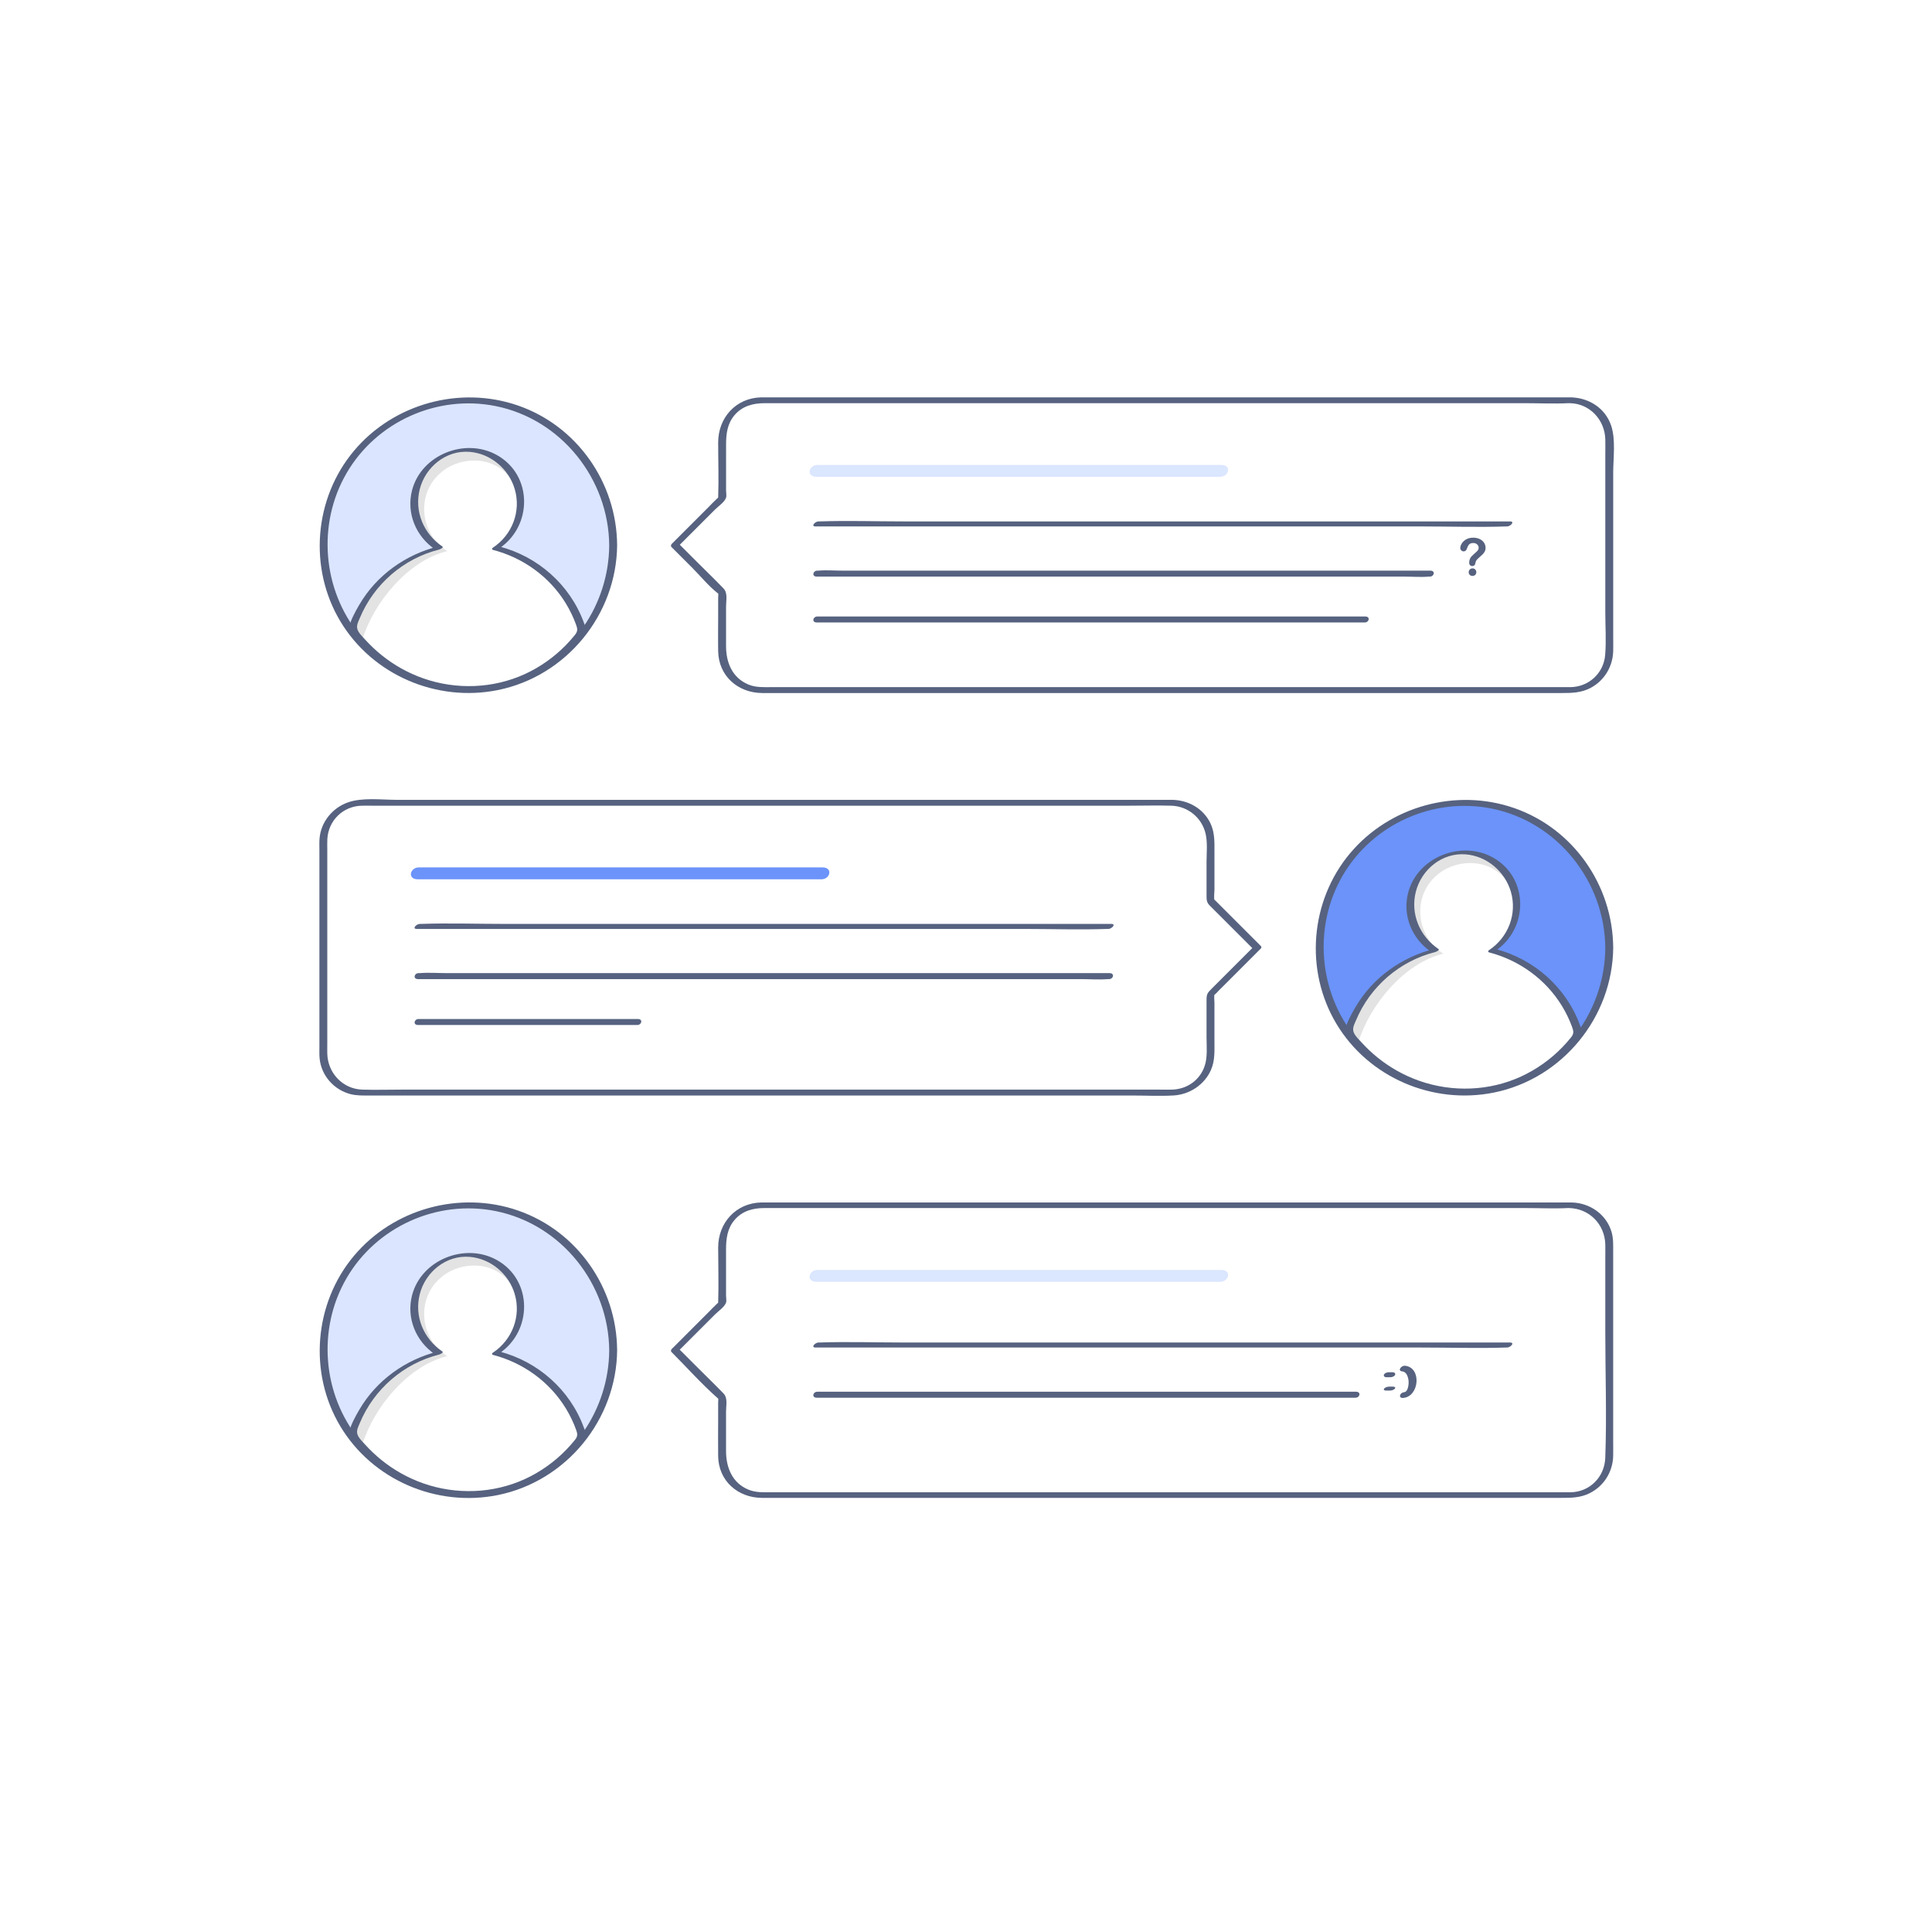 <svg width="250" height="250" viewBox="0 0 250 250" fill="none" xmlns="http://www.w3.org/2000/svg">
<path d="M0 0H250V250H0V0Z" fill="white"/>
<path d="M162.681 122.629L156.64 116.587V108.879C156.64 106.118 154.402 103.879 151.64 103.879H46.844C44.083 103.879 41.844 106.116 41.844 108.879V136.379C41.844 139.139 44.081 141.379 46.844 141.379H151.64C154.4 141.379 156.64 139.141 156.64 136.379V128.671L162.681 122.629Z" fill="white"/>
<path d="M163.142 122.404C161.296 120.558 159.45 118.712 157.602 116.865C157.473 116.735 157.346 116.598 157.21 116.473C157.031 116.306 157.146 116.487 157.15 116.504C157.054 116.09 157.15 115.525 157.15 115.104C157.15 113.498 157.15 111.892 157.15 110.287C157.15 108.99 157.206 107.731 156.625 106.523C155.702 104.608 153.765 103.537 151.681 103.498C151.217 103.49 150.75 103.498 150.285 103.498C147.029 103.498 143.773 103.498 140.515 103.498C135.004 103.498 129.496 103.498 123.985 103.498C117.206 103.498 110.429 103.498 103.65 103.498C96.692 103.498 89.733 103.498 82.775 103.498C76.598 103.498 70.421 103.498 64.244 103.498C59.931 103.498 55.619 103.498 51.306 103.498C49.344 103.498 46.871 103.162 44.983 103.842C43.004 104.554 41.527 106.377 41.35 108.49C41.308 108.996 41.331 109.51 41.331 110.017C41.331 112.573 41.331 115.131 41.331 117.687C41.331 123.604 41.331 129.521 41.331 135.437C41.331 135.981 41.306 136.535 41.371 137.077C41.621 139.229 43.237 141.015 45.315 141.569C46.142 141.79 46.983 141.758 47.827 141.758C50.898 141.758 53.971 141.758 57.042 141.758C62.429 141.758 67.815 141.758 73.202 141.758C79.927 141.758 86.654 141.758 93.379 141.758C100.356 141.758 107.331 141.758 114.308 141.758C120.548 141.758 126.785 141.758 133.025 141.758C137.523 141.758 142.023 141.758 146.521 141.758C148.298 141.758 150.106 141.858 151.881 141.75C153.946 141.625 155.865 140.356 156.7 138.448C157.235 137.229 157.148 135.937 157.148 134.642C157.148 133.015 157.148 131.387 157.148 129.762C157.148 129.412 157.081 128.985 157.148 128.642C157.098 128.894 157.044 128.802 157.219 128.669C157.394 128.535 157.544 128.344 157.698 128.19C159.5 126.387 161.3 124.587 163.102 122.785C163.548 122.34 162.583 122.142 162.254 122.471C160.438 124.287 158.621 126.104 156.804 127.921C156.212 128.512 156.125 128.642 156.125 129.479C156.125 131.042 156.125 132.602 156.125 134.165C156.125 135.381 156.277 136.775 155.881 137.944C155.254 139.794 153.581 140.952 151.65 140.996C151.092 141.008 150.533 140.996 149.975 140.996C141.217 140.996 132.46 140.996 123.702 140.996C110.258 140.996 96.815 140.996 83.369 140.996C72.915 140.996 62.458 140.996 52.004 140.996C50.3 140.996 48.585 141.05 46.881 140.996C44.346 140.917 42.413 138.842 42.35 136.34C42.34 135.912 42.35 135.483 42.35 135.056C42.35 132.496 42.35 129.933 42.35 127.373C42.35 121.565 42.35 115.754 42.35 109.946C42.35 109.485 42.331 109.019 42.358 108.558C42.502 106.154 44.402 104.315 46.804 104.258C47.294 104.246 47.785 104.258 48.275 104.258C56.86 104.258 65.444 104.258 74.029 104.258C87.454 104.258 100.881 104.258 114.306 104.258C124.896 104.258 135.487 104.258 146.077 104.258C147.908 104.258 149.75 104.202 151.581 104.258C153.71 104.323 155.537 105.819 156.01 107.904C156.271 109.058 156.127 110.375 156.127 111.548C156.127 113.062 156.127 114.575 156.127 116.09C156.127 116.879 156.394 117.029 156.962 117.598C158.715 119.35 160.467 121.102 162.219 122.854C162.552 123.185 163.504 122.767 163.142 122.404Z" fill="#56627F"/>
<path d="M143.581 125.922C140.604 125.922 137.629 125.922 134.652 125.922C127.542 125.922 120.433 125.922 113.323 125.922C104.727 125.922 96.129 125.922 87.533 125.922C80.073 125.922 72.612 125.922 65.152 125.922C62.712 125.922 60.273 125.922 57.833 125.922C56.679 125.922 55.477 125.827 54.325 125.922C54.275 125.927 54.223 125.922 54.173 125.922C53.586 125.922 53.413 126.697 54.094 126.697C57.071 126.697 60.046 126.697 63.023 126.697C70.133 126.697 77.242 126.697 84.352 126.697C92.948 126.697 101.546 126.697 110.142 126.697C117.602 126.697 125.063 126.697 132.523 126.697C134.963 126.697 137.402 126.697 139.842 126.697C140.996 126.697 142.198 126.793 143.35 126.697C143.4 126.693 143.452 126.697 143.502 126.697C144.09 126.697 144.263 125.922 143.581 125.922Z" fill="#56627F"/>
<path d="M82.54 131.858C74.25 131.858 65.96 131.858 57.671 131.858C56.504 131.858 55.338 131.858 54.171 131.858C53.583 131.858 53.41 132.633 54.092 132.633C62.381 132.633 70.671 132.633 78.96 132.633C80.127 132.633 81.294 132.633 82.46 132.633C83.048 132.633 83.221 131.858 82.54 131.858Z" fill="#56627F"/>
<path d="M143.796 119.554C140.825 119.554 137.856 119.554 134.885 119.554C127.754 119.554 120.623 119.554 113.492 119.554C104.867 119.554 96.244 119.554 87.619 119.554C80.194 119.554 72.769 119.554 65.344 119.554C61.725 119.554 58.083 119.431 54.467 119.554C54.417 119.556 54.365 119.554 54.315 119.554C53.885 119.554 53.267 120.204 53.944 120.204C56.915 120.204 59.883 120.204 62.854 120.204C69.986 120.204 77.117 120.204 84.248 120.204C92.873 120.204 101.496 120.204 110.121 120.204C117.546 120.204 124.971 120.204 132.396 120.204C136.015 120.204 139.656 120.327 143.273 120.204C143.323 120.202 143.375 120.204 143.425 120.204C143.856 120.202 144.475 119.554 143.796 119.554Z" fill="#56627F"/>
<path d="M106.438 112.241C100.56 112.241 94.685 112.241 88.808 112.241C79.435 112.241 70.062 112.241 60.69 112.241C58.529 112.241 56.371 112.241 54.21 112.241C53.038 112.241 52.688 113.781 54.05 113.781C59.927 113.781 65.802 113.781 71.679 113.781C81.052 113.781 90.425 113.781 99.798 113.781C101.958 113.781 104.117 113.781 106.277 113.781C107.45 113.783 107.8 112.241 106.438 112.241Z" fill="#6B93F9"/>
<path d="M189.487 141.379C199.843 141.379 208.237 132.984 208.237 122.629C208.237 112.274 199.843 103.879 189.487 103.879C179.132 103.879 170.737 112.274 170.737 122.629C170.737 132.984 179.132 141.379 189.487 141.379Z" fill="#6B93F9"/>
<path d="M193.071 123.015C194.994 121.796 196.275 119.654 196.281 117.211C196.294 113.402 193.217 110.306 189.408 110.294C185.6 110.281 182.504 113.359 182.492 117.167C182.483 119.613 183.75 121.763 185.667 122.992C180.325 124.277 176.054 128.319 174.448 133.534C177.794 138.119 183.2 141.109 189.31 141.127C195.423 141.146 200.846 138.192 204.221 133.627C202.65 128.402 198.404 124.334 193.071 123.015Z" fill="#E3E3E3"/>
<path d="M193.289 122.986C195.098 121.84 196.31 119.146 196.31 118.186C196.31 114.605 193.869 111.69 190.285 111.68C186.704 111.669 183.79 114.342 183.779 117.926C183.773 120.226 184.964 122.248 186.764 123.405C181.739 124.615 177.281 129.961 175.771 134.865C178.917 139.18 184.444 141.109 190.194 141.128C195.944 141.146 201.046 138.365 204.221 134.071C202.742 129.157 198.308 124.228 193.289 122.986Z" fill="white"/>
<path d="M193.467 123.067C197.819 120.177 197.867 113.561 193.173 110.956C189.062 108.675 183.392 110.929 182.208 115.544C181.456 118.479 182.71 121.504 185.196 123.177C185.333 123.046 185.473 122.915 185.61 122.783C181.356 123.852 177.621 126.517 175.396 130.323C174.867 131.227 174.277 132.292 174.04 133.319C173.85 134.135 175.183 135.229 175.744 135.8C177.329 137.41 179.208 138.725 181.26 139.669C185.571 141.652 190.587 141.888 195.098 140.446C197.2 139.775 199.185 138.748 200.94 137.408C201.783 136.765 202.573 136.05 203.298 135.275C203.715 134.831 204.154 134.365 204.498 133.861C204.815 133.394 204.631 133.158 204.437 132.629C202.65 127.752 198.485 124.081 193.477 122.79C193.206 122.721 192.31 123.142 192.665 123.233C196.594 124.248 200.029 126.727 202.14 130.208C202.656 131.06 203.09 131.963 203.431 132.898C203.635 133.452 203.677 133.76 203.285 134.246C202.929 134.688 202.554 135.113 202.16 135.519C200.637 137.088 198.829 138.377 196.846 139.292C192.721 141.194 187.925 141.363 183.648 139.856C181.694 139.169 179.873 138.148 178.26 136.848C177.512 136.246 176.812 135.581 176.167 134.871C175.873 134.546 175.512 134.206 175.285 133.827C174.896 133.171 175.181 132.704 175.462 132.036C177.296 127.656 181.121 124.35 185.723 123.194C185.773 123.181 186.356 122.948 186.137 122.8C183.717 121.171 182.479 118.254 183.208 115.388C183.946 112.49 186.631 110.306 189.673 110.554C192.392 110.777 194.737 112.769 195.5 115.369C196.35 118.263 195.162 121.304 192.675 122.954C192.233 123.256 193.24 123.217 193.467 123.067Z" fill="#56627F"/>
<path d="M207.725 122.662C207.667 130.254 202.973 137.26 195.785 139.894C188.562 142.54 180.26 140.192 175.412 134.25C170.608 128.365 169.917 119.89 173.735 113.312C177.608 106.64 185.469 103.112 193.027 104.629C201.527 106.337 207.66 114.058 207.725 122.662C207.729 123.21 208.752 123.079 208.748 122.598C208.685 114.544 203.567 107.198 195.91 104.554C188.392 101.956 179.821 104.321 174.702 110.41C169.527 116.569 168.796 125.575 172.931 132.479C177.089 139.423 185.389 142.973 193.296 141.381C202.171 139.594 208.679 131.625 208.75 122.6C208.752 122.048 207.729 122.179 207.725 122.662Z" fill="#56627F"/>
<path d="M203.238 51.796H98.44C95.679 51.796 93.44 54.033 93.44 56.796V64.44L87.334 70.546L93.44 76.652V84.296C93.44 87.056 95.677 89.296 98.44 89.296H203.236C205.996 89.296 208.236 87.058 208.236 84.296V56.796C208.238 54.035 205.998 51.796 203.238 51.796Z" fill="white"/>
<path d="M203.279 51.417C198.394 51.417 193.511 51.417 188.625 51.417C177.602 51.417 166.581 51.417 155.558 51.417C143.875 51.417 132.192 51.417 120.508 51.417C113.54 51.417 106.571 51.417 99.602 51.417C99.229 51.417 98.856 51.408 98.486 51.417C95.217 51.496 92.931 54.06 92.931 57.254C92.931 59.619 93.017 62 92.931 64.365C92.923 64.588 92.996 64.311 93 64.302C92.942 64.392 92.825 64.484 92.748 64.554C92.381 64.892 92.04 65.263 91.688 65.615C90.667 66.636 89.646 67.654 88.627 68.675C88.056 69.246 87.486 69.817 86.913 70.39C86.827 70.475 86.779 70.673 86.877 70.771C87.773 71.667 88.671 72.565 89.567 73.461C90.635 74.529 91.663 75.808 92.85 76.744C93.033 76.89 92.959 76.836 92.931 76.734C92.975 76.906 92.931 77.156 92.931 77.331C92.931 78.119 92.931 78.909 92.931 79.696C92.931 81.219 92.904 82.746 92.931 84.269C92.988 87.473 95.486 89.654 98.606 89.677C99.554 89.683 100.5 89.677 101.448 89.677C106.061 89.677 110.673 89.677 115.286 89.677C122.254 89.677 129.223 89.677 136.19 89.677C144.098 89.677 152.008 89.677 159.917 89.677C167.258 89.677 174.602 89.677 181.944 89.677C187.221 89.677 192.5 89.677 197.777 89.677C199.211 89.677 200.642 89.677 202.075 89.677C203.383 89.677 204.621 89.656 205.831 89.011C207.621 88.052 208.706 86.231 208.748 84.213C208.763 83.538 208.748 82.863 208.748 82.188C208.748 78.881 208.748 75.577 208.748 72.271C208.748 68.573 208.748 64.875 208.748 61.177C208.748 59.29 209.1 56.861 208.469 55.031C207.692 52.781 205.592 51.481 203.279 51.417C202.696 51.4 202.517 52.156 203.196 52.175C205.761 52.246 207.673 54.369 207.727 56.881C207.742 57.535 207.727 58.194 207.727 58.848C207.727 62.035 207.727 65.223 207.727 68.413C207.727 72.034 207.727 75.652 207.727 79.273C207.727 81.084 207.858 82.948 207.708 84.754C207.511 87.111 205.602 88.865 203.256 88.915C203.058 88.919 202.858 88.915 202.661 88.915C201.496 88.915 200.331 88.915 199.167 88.915C194.4 88.915 189.636 88.915 184.871 88.915C177.94 88.915 171.011 88.915 164.079 88.915C156.4 88.915 148.723 88.915 141.044 88.915C133.942 88.915 126.838 88.915 119.736 88.915C114.542 88.915 109.346 88.915 104.152 88.915C102.719 88.915 101.288 88.915 99.854 88.915C98.833 88.915 97.817 88.984 96.846 88.579C94.754 87.709 93.952 85.736 93.952 83.615C93.952 81.902 93.952 80.19 93.952 78.475C93.952 77.698 94.194 76.74 93.631 76.154C92.533 75.013 91.39 73.913 90.271 72.794C89.446 71.969 88.621 71.144 87.796 70.319C87.784 70.446 87.771 70.573 87.76 70.7C89.352 69.109 90.944 67.517 92.535 65.925C92.948 65.513 93.765 64.969 93.954 64.394C94.034 64.15 93.954 63.748 93.954 63.498C93.954 62.863 93.954 62.227 93.954 61.592C93.954 60.236 93.954 58.881 93.954 57.525C93.954 56.133 94.111 54.813 95.063 53.704C96.079 52.521 97.475 52.171 98.952 52.171C105.206 52.171 111.463 52.171 117.717 52.171C129.127 52.171 140.538 52.171 151.946 52.171C163.138 52.171 174.327 52.171 185.519 52.171C189.438 52.171 193.358 52.171 197.277 52.171C199.158 52.171 201.069 52.265 202.948 52.171C203.031 52.167 203.115 52.171 203.198 52.171C203.777 52.175 203.961 51.417 203.279 51.417Z" fill="#56627F"/>
<path d="M185.088 73.84C182.465 73.84 179.844 73.84 177.221 73.84C170.921 73.84 164.621 73.84 158.321 73.84C150.658 73.84 142.998 73.84 135.335 73.84C128.74 73.84 122.144 73.84 115.548 73.84C113.365 73.84 111.181 73.84 108.996 73.84C107.981 73.84 106.919 73.75 105.908 73.84C105.863 73.844 105.815 73.84 105.769 73.84C105.181 73.84 105.008 74.615 105.69 74.615C108.313 74.615 110.933 74.615 113.556 74.615C119.856 74.615 126.156 74.615 132.456 74.615C140.119 74.615 147.779 74.615 155.442 74.615C162.038 74.615 168.633 74.615 175.229 74.615C177.413 74.615 179.596 74.615 181.781 74.615C182.796 74.615 183.858 74.704 184.869 74.615C184.915 74.611 184.963 74.615 185.008 74.615C185.596 74.612 185.769 73.84 185.088 73.84Z" fill="#56627F"/>
<path d="M176.669 79.774C168.642 79.774 160.615 79.774 152.588 79.774C139.89 79.774 127.192 79.774 114.492 79.774C111.583 79.774 108.675 79.774 105.767 79.774C105.179 79.774 105.006 80.549 105.688 80.549C113.715 80.549 121.742 80.549 129.769 80.549C142.467 80.549 155.165 80.549 167.865 80.549C170.773 80.549 173.681 80.549 176.59 80.549C177.177 80.549 177.35 79.774 176.669 79.774Z" fill="#56627F"/>
<path d="M195.394 67.471C192.423 67.471 189.454 67.471 186.483 67.471C179.352 67.471 172.221 67.471 165.09 67.471C156.465 67.471 147.842 67.471 139.217 67.471C131.792 67.471 124.367 67.471 116.942 67.471C113.323 67.471 109.681 67.348 106.065 67.471C106.015 67.473 105.963 67.471 105.913 67.471C105.483 67.471 104.865 68.121 105.542 68.121C108.513 68.121 111.481 68.121 114.452 68.121C121.583 68.121 128.715 68.121 135.846 68.121C144.471 68.121 153.094 68.121 161.719 68.121C169.144 68.121 176.569 68.121 183.994 68.121C187.613 68.121 191.254 68.244 194.871 68.121C194.921 68.119 194.973 68.121 195.023 68.121C195.452 68.119 196.073 67.471 195.394 67.471Z" fill="#56627F"/>
<path d="M158.033 60.158C152.156 60.158 146.281 60.158 140.404 60.158C131.031 60.158 121.658 60.158 112.285 60.158C110.125 60.158 107.965 60.158 105.806 60.158C104.633 60.158 104.283 61.698 105.646 61.698C111.523 61.698 117.398 61.698 123.275 61.698C132.648 61.698 142.021 61.698 151.394 61.698C153.554 61.698 155.712 61.698 157.873 61.698C159.046 61.7 159.398 60.158 158.033 60.158Z" fill="#DBE6FF"/>
<path d="M188.96 70.938C188.96 70.731 189.029 70.521 189.163 70.309C189.296 70.096 189.492 69.921 189.746 69.781C190.002 69.642 190.3 69.573 190.64 69.575C190.956 69.577 191.235 69.636 191.477 69.754C191.719 69.871 191.904 70.031 192.038 70.231C192.169 70.434 192.233 70.65 192.233 70.886C192.233 71.071 192.194 71.234 192.119 71.373C192.044 71.513 191.952 71.634 191.85 71.734C191.746 71.836 191.56 72.004 191.29 72.244C191.215 72.311 191.156 72.371 191.11 72.421C191.065 72.473 191.031 72.519 191.01 72.561C190.988 72.602 190.971 72.646 190.958 72.688C190.946 72.729 190.927 72.804 190.904 72.911C190.863 73.138 190.731 73.25 190.515 73.25C190.402 73.25 190.306 73.213 190.229 73.138C190.152 73.063 190.115 72.952 190.115 72.806C190.115 72.623 190.144 72.465 190.202 72.332C190.258 72.198 190.335 72.079 190.429 71.979C190.523 71.879 190.65 71.759 190.81 71.619C190.95 71.498 191.052 71.406 191.115 71.344C191.177 71.281 191.229 71.213 191.273 71.138C191.317 71.061 191.338 70.979 191.338 70.89C191.338 70.715 191.273 70.569 191.144 70.448C191.015 70.327 190.848 70.267 190.642 70.267C190.402 70.267 190.225 70.325 190.11 70.446C189.996 70.567 189.9 70.744 189.821 70.979C189.746 71.225 189.604 71.348 189.398 71.348C189.275 71.348 189.173 71.304 189.09 71.217C189.002 71.132 188.96 71.038 188.96 70.938ZM190.544 74.527C190.41 74.527 190.294 74.484 190.196 74.396C190.098 74.311 190.048 74.19 190.048 74.034C190.048 73.896 190.098 73.781 190.194 73.688C190.29 73.594 190.408 73.548 190.548 73.548C190.685 73.548 190.8 73.596 190.894 73.69C190.988 73.784 191.033 73.9 191.033 74.038C191.033 74.19 190.983 74.311 190.885 74.396C190.785 74.486 190.673 74.527 190.544 74.527Z" fill="#56627F"/>
<path d="M60.594 89.296C70.949 89.296 79.344 80.901 79.344 70.546C79.344 60.191 70.949 51.796 60.594 51.796C50.239 51.796 41.844 60.191 41.844 70.546C41.844 80.901 50.239 89.296 60.594 89.296Z" fill="#A6BFFF" fill-opacity="0.4"/>
<path d="M64.177 70.932C66.1 69.713 67.381 67.571 67.388 65.128C67.4 61.319 64.323 58.224 60.515 58.211C56.706 58.199 53.61 61.276 53.598 65.084C53.59 67.53 54.856 69.68 56.773 70.909C51.431 72.194 47.16 76.236 45.554 81.451C48.9 86.036 54.306 89.026 60.417 89.044C66.529 89.063 71.952 86.109 75.327 81.544C73.756 76.319 69.51 72.251 64.177 70.932Z" fill="#E3E3E3"/>
<path d="M64.398 70.903C66.206 69.757 67.419 67.063 67.419 66.103C67.419 62.522 64.977 59.607 61.394 59.597C57.812 59.586 54.898 62.259 54.888 65.843C54.881 68.142 56.073 70.165 57.873 71.322C52.848 72.532 48.39 77.878 46.879 82.782C50.025 87.097 55.552 89.026 61.302 89.045C67.052 89.063 72.154 86.282 75.329 81.988C73.85 77.074 69.415 72.145 64.398 70.903Z" fill="white"/>
<path d="M64.573 70.984C68.925 68.094 68.973 61.477 64.279 58.873C60.169 56.592 54.498 58.846 53.315 63.461C52.562 66.396 53.817 69.421 56.302 71.094C56.44 70.963 56.579 70.832 56.717 70.7C52.462 71.769 48.727 74.434 46.502 78.24C45.973 79.144 45.383 80.209 45.146 81.236C44.956 82.052 46.29 83.146 46.85 83.717C48.435 85.328 50.315 86.642 52.367 87.586C56.677 89.569 61.694 89.805 66.204 88.363C68.306 87.692 70.292 86.665 72.046 85.325C72.89 84.682 73.679 83.967 74.404 83.192C74.821 82.748 75.26 82.282 75.604 81.778C75.921 81.311 75.737 81.075 75.544 80.546C73.756 75.669 69.592 71.998 64.583 70.707C64.312 70.638 63.417 71.059 63.771 71.15C67.7 72.165 71.135 74.644 73.246 78.125C73.763 78.978 74.196 79.88 74.537 80.815C74.742 81.369 74.783 81.677 74.392 82.163C74.035 82.605 73.66 83.03 73.267 83.436C71.744 85.005 69.935 86.294 67.952 87.209C63.827 89.111 59.031 89.28 54.754 87.773C52.8 87.086 50.979 86.065 49.367 84.765C48.619 84.163 47.919 83.498 47.273 82.788C46.979 82.463 46.619 82.123 46.392 81.744C46.002 81.088 46.288 80.621 46.569 79.953C48.402 75.573 52.227 72.267 56.829 71.111C56.879 71.098 57.462 70.865 57.244 70.717C54.823 69.088 53.585 66.171 54.315 63.305C55.052 60.407 57.737 58.223 60.779 58.471C63.498 58.694 65.844 60.686 66.606 63.286C67.456 66.18 66.269 69.221 63.781 70.871C63.34 71.173 64.348 71.134 64.573 70.984Z" fill="#56627F"/>
<path d="M78.833 70.579C78.775 78.171 74.081 85.177 66.894 87.811C59.671 90.457 51.369 88.109 46.521 82.167C41.717 76.281 41.025 67.806 44.844 61.23C48.717 54.556 56.577 51.029 64.135 52.546C72.635 54.255 78.767 61.975 78.833 70.579C78.838 71.127 79.861 70.996 79.856 70.515C79.794 62.461 74.675 55.115 67.019 52.471C59.5 49.873 50.929 52.238 45.81 58.327C40.636 64.486 39.904 73.492 44.04 80.396C48.198 87.34 56.498 90.89 64.404 89.298C73.279 87.511 79.788 79.542 79.858 70.517C79.858 69.965 78.835 70.096 78.833 70.579Z" fill="#56627F"/>
<path d="M203.238 155.962H98.44C95.679 155.962 93.44 158.199 93.44 160.962V168.606L87.334 174.712L93.44 180.818V188.462C93.44 191.222 95.677 193.462 98.44 193.462H203.236C205.996 193.462 208.236 191.224 208.236 188.462V160.962C208.238 158.202 205.998 155.962 203.238 155.962Z" fill="white"/>
<path d="M203.283 155.599C198.398 155.599 193.515 155.599 188.629 155.599C177.606 155.599 166.586 155.599 155.563 155.599C143.879 155.599 132.196 155.599 120.513 155.599C113.544 155.599 106.575 155.599 99.606 155.599C99.234 155.599 98.861 155.591 98.49 155.599C95.225 155.679 92.931 158.231 92.931 161.424C92.931 163.791 93.01 166.17 92.931 168.535C92.923 168.751 92.996 168.491 93.002 168.481C92.946 168.57 92.827 168.662 92.75 168.733C92.386 169.072 92.042 169.441 91.69 169.793C90.669 170.814 89.648 171.835 88.629 172.854C88.058 173.424 87.488 173.995 86.915 174.568C86.831 174.652 86.777 174.835 86.873 174.933C88.852 176.912 90.75 179.052 92.846 180.906C93.025 181.064 92.95 180.985 92.929 180.904C92.971 181.079 92.929 181.322 92.929 181.502C92.929 182.289 92.929 183.079 92.929 183.866C92.929 185.389 92.904 186.916 92.929 188.439C92.981 191.631 95.477 193.806 98.588 193.824C99.525 193.831 100.465 193.824 101.402 193.824C106 193.824 110.6 193.824 115.198 193.824C122.158 193.824 129.121 193.824 136.081 193.824C143.99 193.824 151.898 193.824 159.806 193.824C167.154 193.824 174.502 193.824 181.85 193.824C187.14 193.824 192.429 193.824 197.719 193.824C199.152 193.824 200.586 193.824 202.019 193.824C203.298 193.824 204.506 193.818 205.704 193.218C207.55 192.293 208.7 190.445 208.744 188.391C208.758 187.731 208.744 187.068 208.744 186.406C208.744 183.149 208.744 179.893 208.744 176.637C208.744 172.922 208.744 169.21 208.744 165.495C208.744 164.31 208.744 163.124 208.744 161.939C208.744 161.104 208.779 160.268 208.546 159.454C207.89 157.154 205.756 155.666 203.411 155.601C202.931 155.589 202.381 156.301 203.058 156.322C205.671 156.395 207.661 158.426 207.725 161.035C207.74 161.658 207.725 162.283 207.725 162.906C207.725 166.064 207.725 169.22 207.725 172.379C207.725 177.787 207.923 183.237 207.721 188.643C207.629 191.112 205.742 193.041 203.265 193.099C203.071 193.104 202.875 193.099 202.681 193.099C201.525 193.099 200.369 193.099 199.213 193.099C194.461 193.099 189.706 193.099 184.954 193.099C178.029 193.099 171.106 193.099 164.183 193.099C156.506 193.099 148.827 193.099 141.15 193.099C134.013 193.099 126.875 193.099 119.738 193.099C114.561 193.099 109.381 193.099 104.204 193.099C102.754 193.099 101.306 193.099 99.856 193.099C98.829 193.099 97.829 193.162 96.848 192.76C94.752 191.899 93.95 189.891 93.95 187.777C93.95 186.064 93.95 184.352 93.95 182.637C93.95 181.862 94.194 180.908 93.631 180.324C92.531 179.185 91.39 178.083 90.271 176.964C89.446 176.139 88.621 175.314 87.796 174.489C87.781 174.61 87.769 174.731 87.754 174.854C89.346 173.262 90.938 171.67 92.529 170.079C92.938 169.67 93.756 169.124 93.95 168.556C94.031 168.316 93.95 167.906 93.95 167.66C93.95 167.024 93.95 166.389 93.95 165.754C93.95 164.397 93.95 163.043 93.95 161.687C93.95 160.293 94.106 158.97 95.056 157.858C96.069 156.668 97.467 156.32 98.944 156.32C105.198 156.32 111.454 156.32 117.708 156.32C129.119 156.32 140.529 156.32 151.938 156.32C163.129 156.32 174.319 156.32 185.511 156.32C189.429 156.32 193.35 156.32 197.269 156.32C199.15 156.32 201.061 156.416 202.94 156.32C203.023 156.316 203.106 156.32 203.19 156.32C203.761 156.324 203.967 155.599 203.283 155.599Z" fill="#56627F"/>
<path d="M175.473 180.089C167.613 180.089 159.752 180.089 151.892 180.089C139.375 180.089 126.858 180.089 114.34 180.089C111.481 180.089 108.623 180.089 105.765 180.089C105.177 180.089 105.004 180.864 105.685 180.864C113.546 180.864 121.406 180.864 129.267 180.864C141.783 180.864 154.3 180.864 166.819 180.864C169.677 180.864 172.535 180.864 175.394 180.864C175.981 180.864 176.154 180.089 175.473 180.089Z" fill="#56627F"/>
<path d="M195.394 173.72C192.423 173.72 189.454 173.72 186.483 173.72C179.352 173.72 172.221 173.72 165.09 173.72C156.465 173.72 147.842 173.72 139.217 173.72C131.792 173.72 124.367 173.72 116.942 173.72C113.323 173.72 109.681 173.597 106.065 173.72C106.015 173.722 105.963 173.72 105.913 173.72C105.483 173.72 104.865 174.37 105.542 174.37C108.513 174.37 111.481 174.37 114.452 174.37C121.583 174.37 128.715 174.37 135.846 174.37C144.471 174.37 153.094 174.37 161.719 174.37C169.144 174.37 176.569 174.37 183.994 174.37C187.613 174.37 191.254 174.493 194.871 174.37C194.921 174.368 194.973 174.37 195.023 174.37C195.452 174.368 196.073 173.72 195.394 173.72Z" fill="#56627F"/>
<path d="M158.033 164.324C152.156 164.324 146.281 164.324 140.404 164.324C131.031 164.324 121.658 164.324 112.285 164.324C110.125 164.324 107.965 164.324 105.806 164.324C104.633 164.324 104.283 165.864 105.646 165.864C111.523 165.864 117.398 165.864 123.275 165.864C132.648 165.864 142.021 165.864 151.394 165.864C153.554 165.864 155.712 165.864 157.873 165.864C159.046 165.866 159.398 164.324 158.033 164.324Z" fill="#DBE6FF"/>
<path d="M179.381 178.216C179.54 178.216 179.698 178.216 179.856 178.216C179.994 178.216 180.125 178.2 180.252 178.143C180.344 178.102 180.471 178.022 180.517 177.927C180.617 177.72 180.431 177.568 180.227 177.568C180.069 177.568 179.911 177.568 179.752 177.568C179.615 177.568 179.484 177.585 179.356 177.641C179.265 177.683 179.138 177.762 179.092 177.858C178.994 178.064 179.179 178.216 179.381 178.216Z" fill="#56627F"/>
<path d="M179.363 179.939C179.521 179.939 179.679 179.939 179.838 179.939C180.056 179.939 180.367 179.86 180.504 179.677C180.646 179.489 180.381 179.429 180.244 179.429C180.086 179.429 179.927 179.429 179.769 179.429C179.55 179.429 179.24 179.508 179.102 179.691C178.963 179.879 179.225 179.939 179.363 179.939Z" fill="#56627F"/>
<path d="M181.588 180.891C183.675 180.7 183.983 176.931 181.806 176.729C181.315 176.683 180.779 177.397 181.458 177.46C182.019 177.512 182.225 178.214 182.267 178.685C182.3 179.077 182.229 180.106 181.679 180.156C181.115 180.208 180.902 180.956 181.588 180.891Z" fill="#56627F"/>
<path d="M60.594 193.462C70.949 193.462 79.344 185.067 79.344 174.712C79.344 164.357 70.949 155.962 60.594 155.962C50.239 155.962 41.844 164.357 41.844 174.712C41.844 185.067 50.239 193.462 60.594 193.462Z" fill="#A6BFFF" fill-opacity="0.4"/>
<path d="M64.177 175.098C66.1 173.879 67.381 171.737 67.388 169.294C67.4 165.485 64.323 162.389 60.515 162.377C56.706 162.364 53.61 165.442 53.598 169.25C53.59 171.696 54.856 173.846 56.773 175.075C51.431 176.36 47.16 180.402 45.554 185.617C48.9 190.202 54.306 193.192 60.417 193.21C66.529 193.229 71.952 190.275 75.327 185.71C73.756 180.485 69.51 176.417 64.177 175.098Z" fill="#E3E3E3"/>
<path d="M64.398 175.068C66.206 173.922 67.419 171.228 67.419 170.268C67.419 166.687 64.977 163.772 61.394 163.762C57.812 163.751 54.898 166.424 54.888 170.008C54.881 172.308 56.073 174.331 57.873 175.487C52.848 176.697 48.39 182.043 46.879 186.947C50.025 191.262 55.552 193.191 61.302 193.21C67.052 193.228 72.154 190.447 75.329 186.153C73.85 181.239 69.415 176.31 64.398 175.068Z" fill="white"/>
<path d="M64.573 175.15C68.925 172.26 68.973 165.644 64.279 163.039C60.169 160.758 54.498 163.012 53.315 167.627C52.562 170.562 53.817 173.587 56.302 175.26C56.44 175.129 56.579 174.998 56.717 174.866C52.462 175.935 48.727 178.6 46.502 182.406C45.973 183.31 45.383 184.375 45.146 185.402C44.956 186.218 46.29 187.312 46.85 187.883C48.435 189.493 50.315 190.808 52.367 191.752C56.677 193.735 61.694 193.971 66.204 192.529C68.306 191.858 70.292 190.831 72.046 189.491C72.89 188.848 73.679 188.133 74.404 187.358C74.821 186.914 75.26 186.448 75.604 185.943C75.921 185.477 75.737 185.241 75.544 184.712C73.756 179.835 69.592 176.164 64.583 174.873C64.312 174.804 63.417 175.225 63.771 175.316C67.7 176.331 71.135 178.81 73.246 182.291C73.763 183.143 74.196 184.046 74.537 184.981C74.742 185.535 74.783 185.843 74.392 186.329C74.035 186.771 73.66 187.196 73.267 187.602C71.744 189.171 69.935 190.46 67.952 191.375C63.827 193.277 59.031 193.446 54.754 191.939C52.8 191.252 50.979 190.231 49.367 188.931C48.619 188.329 47.919 187.664 47.273 186.954C46.979 186.629 46.619 186.289 46.392 185.91C46.002 185.254 46.288 184.787 46.569 184.118C48.402 179.739 52.227 176.433 56.829 175.277C56.879 175.264 57.462 175.031 57.244 174.883C54.823 173.254 53.585 170.337 54.315 167.471C55.052 164.573 57.737 162.389 60.779 162.637C63.498 162.86 65.844 164.852 66.606 167.452C67.456 170.346 66.269 173.387 63.781 175.037C63.34 175.339 64.348 175.3 64.573 175.15Z" fill="#56627F"/>
<path d="M78.833 174.745C78.775 182.337 74.081 189.343 66.894 191.977C59.671 194.623 51.369 192.275 46.521 186.333C41.717 180.448 41.025 171.973 44.844 165.395C48.717 158.723 56.577 155.195 64.135 156.712C72.635 158.42 78.767 166.141 78.833 174.745C78.838 175.293 79.861 175.162 79.856 174.681C79.794 166.627 74.675 159.281 67.019 156.637C59.5 154.039 50.929 156.404 45.81 162.493C40.636 168.652 39.904 177.658 44.04 184.562C48.198 191.506 56.498 195.056 64.404 193.464C73.279 191.677 79.788 183.708 79.858 174.683C79.858 174.131 78.835 174.262 78.833 174.745Z" fill="#56627F"/>
</svg>
